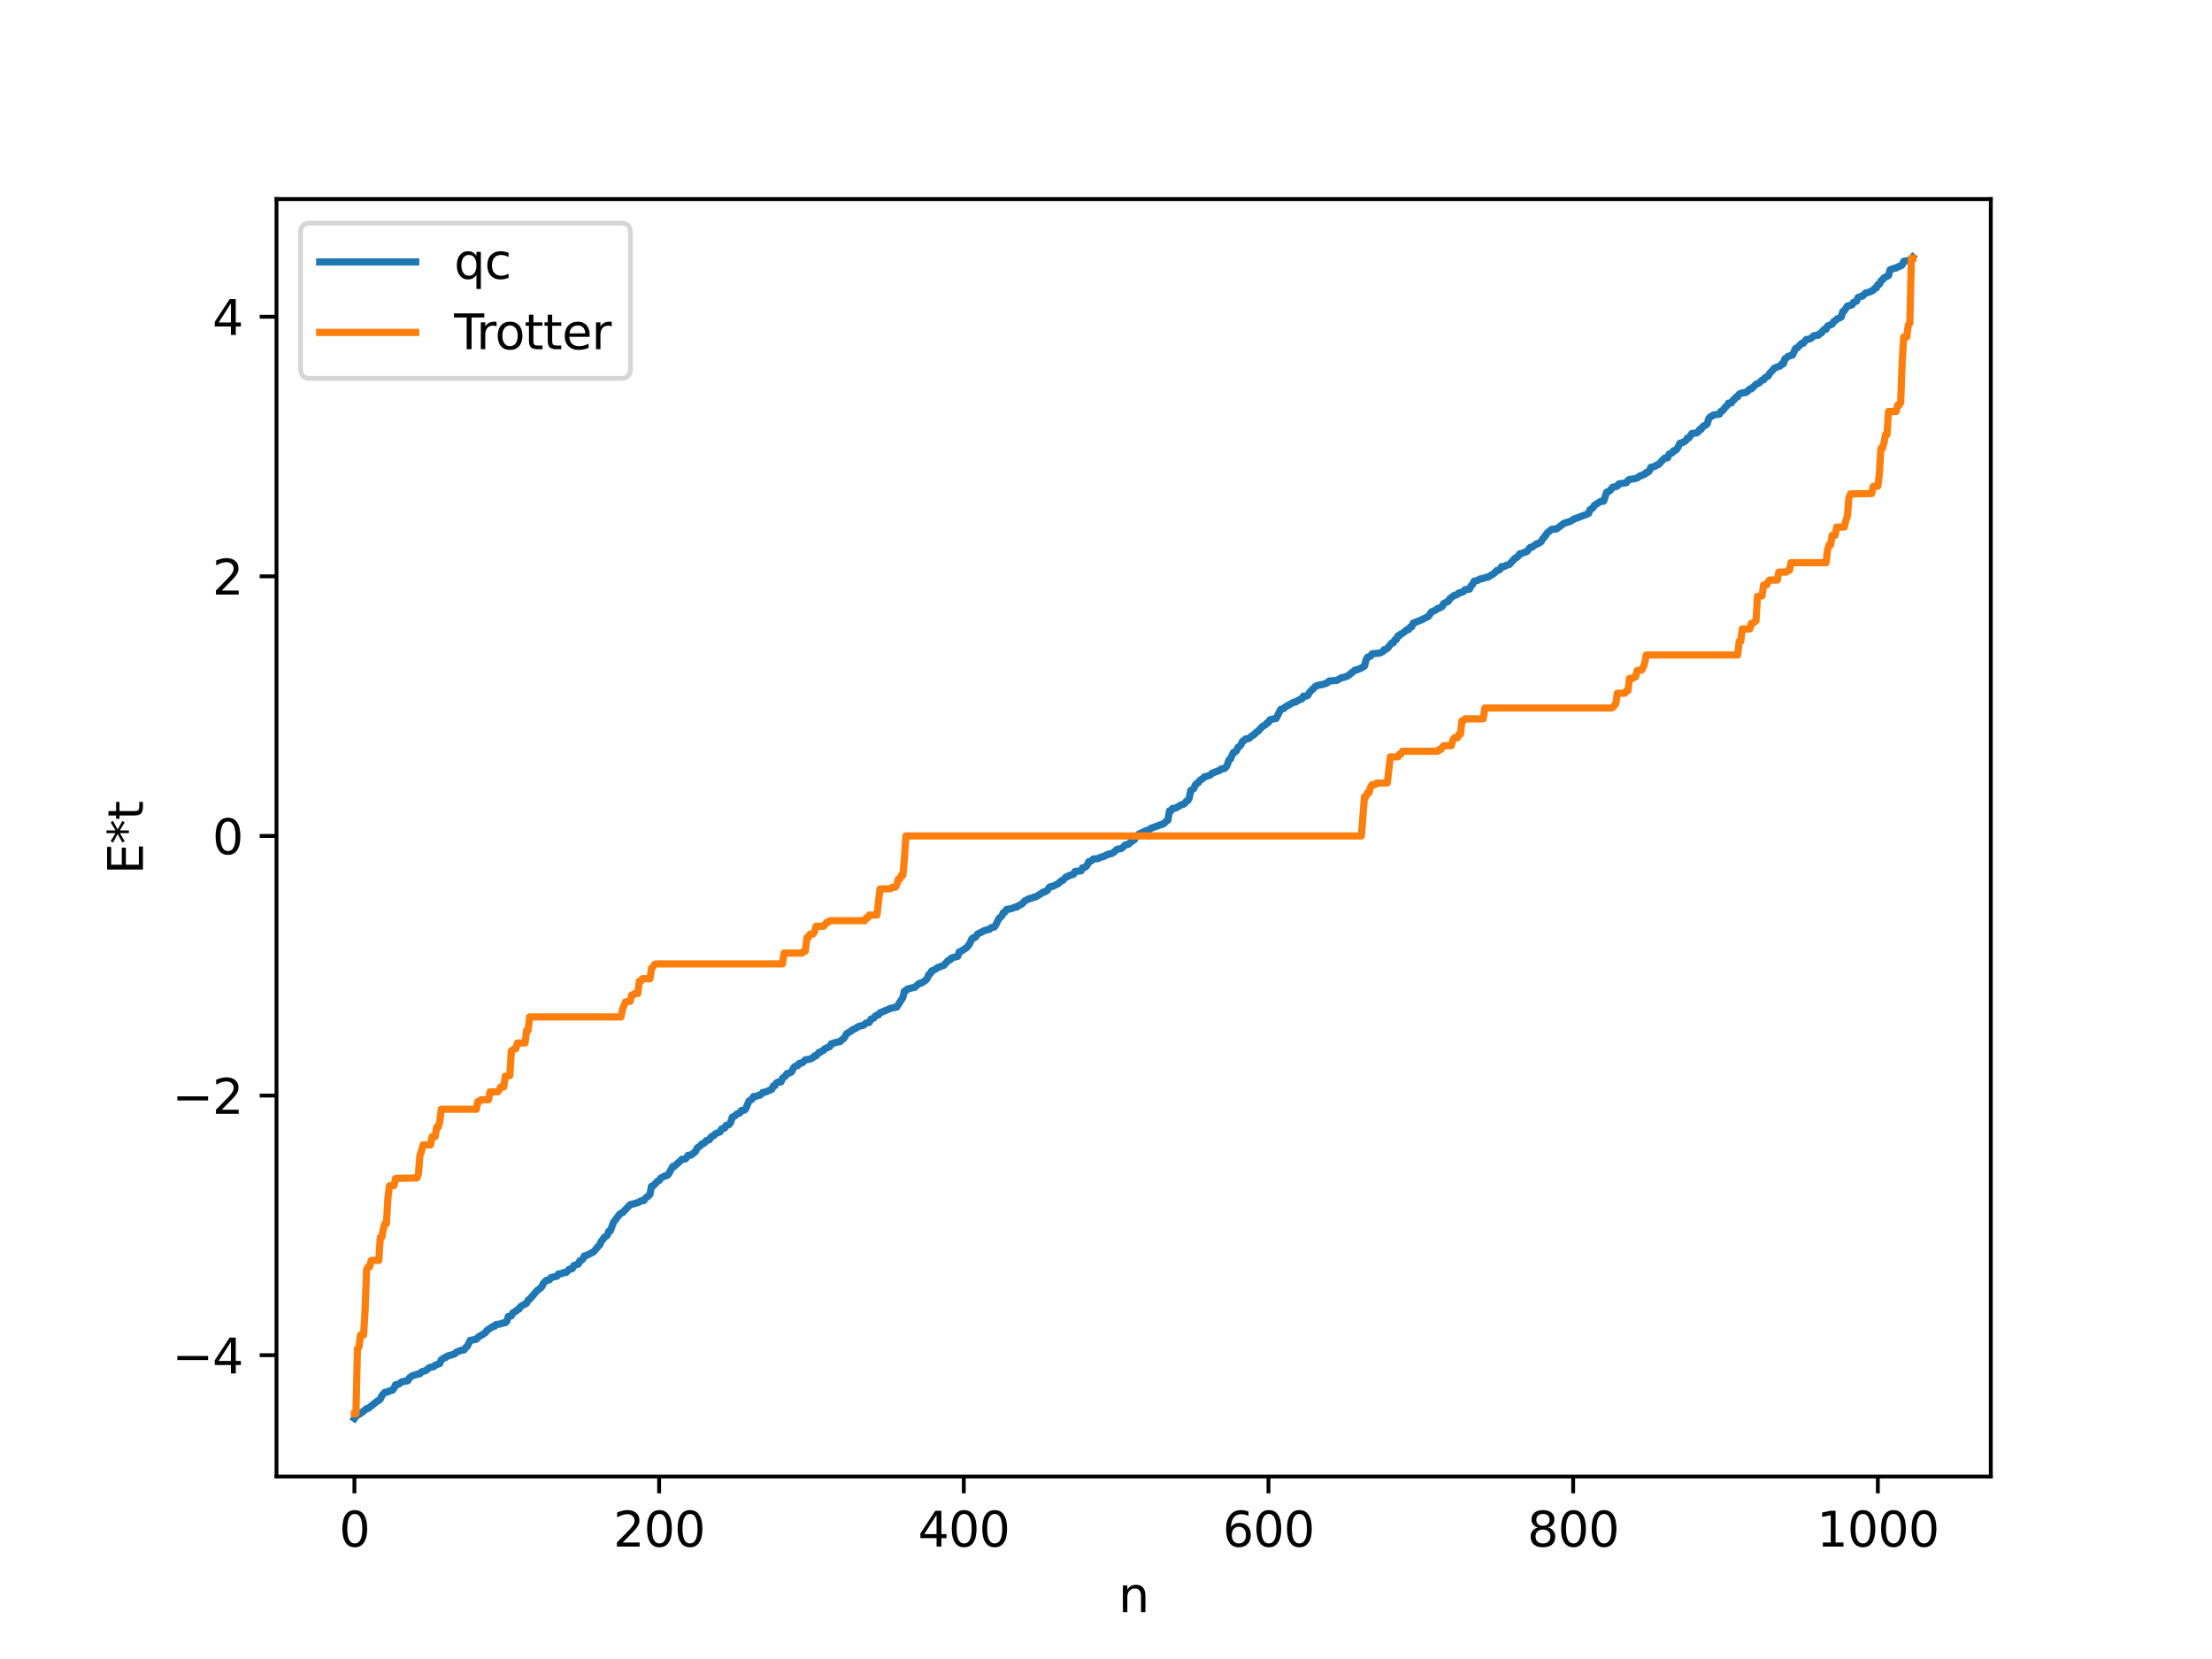 <?xml version="1.0" encoding="utf-8" standalone="no"?>
<!DOCTYPE svg PUBLIC "-//W3C//DTD SVG 1.1//EN"
  "http://www.w3.org/Graphics/SVG/1.1/DTD/svg11.dtd">
<svg xmlns:xlink="http://www.w3.org/1999/xlink" width="460.8pt" height="345.6pt" viewBox="0 0 460.8 345.6" xmlns="http://www.w3.org/2000/svg" version="1.1">
 <defs>
  <style type="text/css">*{stroke-linejoin: round; stroke-linecap: butt}</style>
 </defs>
 <g id="figure_1">
  <g id="patch_1">
   <path d="M 0 345.6 
L 460.8 345.6 
L 460.8 0 
L 0 0 
z
" style="fill: #ffffff"/>
  </g>
  <g id="axes_1">
   <g id="patch_2">
    <path d="M 57.6 307.584 
L 414.72 307.584 
L 414.72 41.472 
L 57.6 41.472 
z
" style="fill: #ffffff"/>
   </g>
   <g id="matplotlib.axis_1">
    <g id="xtick_1">
     <g id="line2d_1">
      <defs>
       <path id="m9e9c174999" d="M 0 0 
L 0 3.5 
" style="stroke: #000000; stroke-width: 0.8"/>
      </defs>
      <g>
       <use xlink:href="#m9e9c174999" x="73.833" y="307.584" style="stroke: #000000; stroke-width: 0.8"/>
      </g>
     </g>
     <g id="text_1">
      <!-- 0 -->
      <g transform="translate(70.651 322.182) scale(0.1 -0.1)">
       <defs>
        <path id="DejaVuSans-30" d="M 2034 4250 
Q 1547 4250 1301 3770 
Q 1056 3291 1056 2328 
Q 1056 1369 1301 889 
Q 1547 409 2034 409 
Q 2525 409 2770 889 
Q 3016 1369 3016 2328 
Q 3016 3291 2770 3770 
Q 2525 4250 2034 4250 
z
M 2034 4750 
Q 2819 4750 3233 4129 
Q 3647 3509 3647 2328 
Q 3647 1150 3233 529 
Q 2819 -91 2034 -91 
Q 1250 -91 836 529 
Q 422 1150 422 2328 
Q 422 3509 836 4129 
Q 1250 4750 2034 4750 
z
" transform="scale(0.016)"/>
       </defs>
       <use xlink:href="#DejaVuSans-30"/>
      </g>
     </g>
    </g>
    <g id="xtick_2">
     <g id="line2d_2">
      <g>
       <use xlink:href="#m9e9c174999" x="137.304" y="307.584" style="stroke: #000000; stroke-width: 0.8"/>
      </g>
     </g>
     <g id="text_2">
      <!-- 200 -->
      <g transform="translate(127.76 322.182) scale(0.1 -0.1)">
       <defs>
        <path id="DejaVuSans-32" d="M 1228 531 
L 3431 531 
L 3431 0 
L 469 0 
L 469 531 
Q 828 903 1448 1529 
Q 2069 2156 2228 2338 
Q 2531 2678 2651 2914 
Q 2772 3150 2772 3378 
Q 2772 3750 2511 3984 
Q 2250 4219 1831 4219 
Q 1534 4219 1204 4116 
Q 875 4013 500 3803 
L 500 4441 
Q 881 4594 1212 4672 
Q 1544 4750 1819 4750 
Q 2544 4750 2975 4387 
Q 3406 4025 3406 3419 
Q 3406 3131 3298 2873 
Q 3191 2616 2906 2266 
Q 2828 2175 2409 1742 
Q 1991 1309 1228 531 
z
" transform="scale(0.016)"/>
       </defs>
       <use xlink:href="#DejaVuSans-32"/>
       <use xlink:href="#DejaVuSans-30" x="63.623"/>
       <use xlink:href="#DejaVuSans-30" x="127.246"/>
      </g>
     </g>
    </g>
    <g id="xtick_3">
     <g id="line2d_3">
      <g>
       <use xlink:href="#m9e9c174999" x="200.775" y="307.584" style="stroke: #000000; stroke-width: 0.8"/>
      </g>
     </g>
     <g id="text_3">
      <!-- 400 -->
      <g transform="translate(191.231 322.182) scale(0.1 -0.1)">
       <defs>
        <path id="DejaVuSans-34" d="M 2419 4116 
L 825 1625 
L 2419 1625 
L 2419 4116 
z
M 2253 4666 
L 3047 4666 
L 3047 1625 
L 3713 1625 
L 3713 1100 
L 3047 1100 
L 3047 0 
L 2419 0 
L 2419 1100 
L 313 1100 
L 313 1709 
L 2253 4666 
z
" transform="scale(0.016)"/>
       </defs>
       <use xlink:href="#DejaVuSans-34"/>
       <use xlink:href="#DejaVuSans-30" x="63.623"/>
       <use xlink:href="#DejaVuSans-30" x="127.246"/>
      </g>
     </g>
    </g>
    <g id="xtick_4">
     <g id="line2d_4">
      <g>
       <use xlink:href="#m9e9c174999" x="264.246" y="307.584" style="stroke: #000000; stroke-width: 0.8"/>
      </g>
     </g>
     <g id="text_4">
      <!-- 600 -->
      <g transform="translate(254.702 322.182) scale(0.1 -0.1)">
       <defs>
        <path id="DejaVuSans-36" d="M 2113 2584 
Q 1688 2584 1439 2293 
Q 1191 2003 1191 1497 
Q 1191 994 1439 701 
Q 1688 409 2113 409 
Q 2538 409 2786 701 
Q 3034 994 3034 1497 
Q 3034 2003 2786 2293 
Q 2538 2584 2113 2584 
z
M 3366 4563 
L 3366 3988 
Q 3128 4100 2886 4159 
Q 2644 4219 2406 4219 
Q 1781 4219 1451 3797 
Q 1122 3375 1075 2522 
Q 1259 2794 1537 2939 
Q 1816 3084 2150 3084 
Q 2853 3084 3261 2657 
Q 3669 2231 3669 1497 
Q 3669 778 3244 343 
Q 2819 -91 2113 -91 
Q 1303 -91 875 529 
Q 447 1150 447 2328 
Q 447 3434 972 4092 
Q 1497 4750 2381 4750 
Q 2619 4750 2861 4703 
Q 3103 4656 3366 4563 
z
" transform="scale(0.016)"/>
       </defs>
       <use xlink:href="#DejaVuSans-36"/>
       <use xlink:href="#DejaVuSans-30" x="63.623"/>
       <use xlink:href="#DejaVuSans-30" x="127.246"/>
      </g>
     </g>
    </g>
    <g id="xtick_5">
     <g id="line2d_5">
      <g>
       <use xlink:href="#m9e9c174999" x="327.717" y="307.584" style="stroke: #000000; stroke-width: 0.8"/>
      </g>
     </g>
     <g id="text_5">
      <!-- 800 -->
      <g transform="translate(318.173 322.182) scale(0.1 -0.1)">
       <defs>
        <path id="DejaVuSans-38" d="M 2034 2216 
Q 1584 2216 1326 1975 
Q 1069 1734 1069 1313 
Q 1069 891 1326 650 
Q 1584 409 2034 409 
Q 2484 409 2743 651 
Q 3003 894 3003 1313 
Q 3003 1734 2745 1975 
Q 2488 2216 2034 2216 
z
M 1403 2484 
Q 997 2584 770 2862 
Q 544 3141 544 3541 
Q 544 4100 942 4425 
Q 1341 4750 2034 4750 
Q 2731 4750 3128 4425 
Q 3525 4100 3525 3541 
Q 3525 3141 3298 2862 
Q 3072 2584 2669 2484 
Q 3125 2378 3379 2068 
Q 3634 1759 3634 1313 
Q 3634 634 3220 271 
Q 2806 -91 2034 -91 
Q 1263 -91 848 271 
Q 434 634 434 1313 
Q 434 1759 690 2068 
Q 947 2378 1403 2484 
z
M 1172 3481 
Q 1172 3119 1398 2916 
Q 1625 2713 2034 2713 
Q 2441 2713 2670 2916 
Q 2900 3119 2900 3481 
Q 2900 3844 2670 4047 
Q 2441 4250 2034 4250 
Q 1625 4250 1398 4047 
Q 1172 3844 1172 3481 
z
" transform="scale(0.016)"/>
       </defs>
       <use xlink:href="#DejaVuSans-38"/>
       <use xlink:href="#DejaVuSans-30" x="63.623"/>
       <use xlink:href="#DejaVuSans-30" x="127.246"/>
      </g>
     </g>
    </g>
    <g id="xtick_6">
     <g id="line2d_6">
      <g>
       <use xlink:href="#m9e9c174999" x="391.188" y="307.584" style="stroke: #000000; stroke-width: 0.8"/>
      </g>
     </g>
     <g id="text_6">
      <!-- 1000 -->
      <g transform="translate(378.463 322.182) scale(0.1 -0.1)">
       <defs>
        <path id="DejaVuSans-31" d="M 794 531 
L 1825 531 
L 1825 4091 
L 703 3866 
L 703 4441 
L 1819 4666 
L 2450 4666 
L 2450 531 
L 3481 531 
L 3481 0 
L 794 0 
L 794 531 
z
" transform="scale(0.016)"/>
       </defs>
       <use xlink:href="#DejaVuSans-31"/>
       <use xlink:href="#DejaVuSans-30" x="63.623"/>
       <use xlink:href="#DejaVuSans-30" x="127.246"/>
       <use xlink:href="#DejaVuSans-30" x="190.869"/>
      </g>
     </g>
    </g>
    <g id="text_7">
     <!-- n -->
     <g transform="translate(232.991 335.861) scale(0.1 -0.1)">
      <defs>
       <path id="DejaVuSans-6e" d="M 3513 2113 
L 3513 0 
L 2938 0 
L 2938 2094 
Q 2938 2591 2744 2837 
Q 2550 3084 2163 3084 
Q 1697 3084 1428 2787 
Q 1159 2491 1159 1978 
L 1159 0 
L 581 0 
L 581 3500 
L 1159 3500 
L 1159 2956 
Q 1366 3272 1645 3428 
Q 1925 3584 2291 3584 
Q 2894 3584 3203 3211 
Q 3513 2838 3513 2113 
z
" transform="scale(0.016)"/>
      </defs>
      <use xlink:href="#DejaVuSans-6e"/>
     </g>
    </g>
   </g>
   <g id="matplotlib.axis_2">
    <g id="ytick_1">
     <g id="line2d_7">
      <defs>
       <path id="mc085c661d7" d="M 0 0 
L -3.5 0 
" style="stroke: #000000; stroke-width: 0.8"/>
      </defs>
      <g>
       <use xlink:href="#mc085c661d7" x="57.6" y="282.312" style="stroke: #000000; stroke-width: 0.8"/>
      </g>
     </g>
     <g id="text_8">
      <!-- −4 -->
      <g transform="translate(35.858 286.111) scale(0.1 -0.1)">
       <defs>
        <path id="DejaVuSans-2212" d="M 678 2272 
L 4684 2272 
L 4684 1741 
L 678 1741 
L 678 2272 
z
" transform="scale(0.016)"/>
       </defs>
       <use xlink:href="#DejaVuSans-2212"/>
       <use xlink:href="#DejaVuSans-34" x="83.789"/>
      </g>
     </g>
    </g>
    <g id="ytick_2">
     <g id="line2d_8">
      <g>
       <use xlink:href="#mc085c661d7" x="57.6" y="228.229" style="stroke: #000000; stroke-width: 0.8"/>
      </g>
     </g>
     <g id="text_9">
      <!-- −2 -->
      <g transform="translate(35.858 232.028) scale(0.1 -0.1)">
       <use xlink:href="#DejaVuSans-2212"/>
       <use xlink:href="#DejaVuSans-32" x="83.789"/>
      </g>
     </g>
    </g>
    <g id="ytick_3">
     <g id="line2d_9">
      <g>
       <use xlink:href="#mc085c661d7" x="57.6" y="174.145" style="stroke: #000000; stroke-width: 0.8"/>
      </g>
     </g>
     <g id="text_10">
      <!-- 0 -->
      <g transform="translate(44.237 177.944) scale(0.1 -0.1)">
       <use xlink:href="#DejaVuSans-30"/>
      </g>
     </g>
    </g>
    <g id="ytick_4">
     <g id="line2d_10">
      <g>
       <use xlink:href="#mc085c661d7" x="57.6" y="120.062" style="stroke: #000000; stroke-width: 0.8"/>
      </g>
     </g>
     <g id="text_11">
      <!-- 2 -->
      <g transform="translate(44.237 123.861) scale(0.1 -0.1)">
       <use xlink:href="#DejaVuSans-32"/>
      </g>
     </g>
    </g>
    <g id="ytick_5">
     <g id="line2d_11">
      <g>
       <use xlink:href="#mc085c661d7" x="57.6" y="65.978" style="stroke: #000000; stroke-width: 0.8"/>
      </g>
     </g>
     <g id="text_12">
      <!-- 4 -->
      <g transform="translate(44.237 69.777) scale(0.1 -0.1)">
       <use xlink:href="#DejaVuSans-34"/>
      </g>
     </g>
    </g>
    <g id="text_13">
     <!-- E*t -->
     <g transform="translate(29.778 182.148) rotate(-90) scale(0.1 -0.1)">
      <defs>
       <path id="DejaVuSans-45" d="M 628 4666 
L 3578 4666 
L 3578 4134 
L 1259 4134 
L 1259 2753 
L 3481 2753 
L 3481 2222 
L 1259 2222 
L 1259 531 
L 3634 531 
L 3634 0 
L 628 0 
L 628 4666 
z
" transform="scale(0.016)"/>
       <path id="DejaVuSans-2a" d="M 3009 3897 
L 1888 3291 
L 3009 2681 
L 2828 2375 
L 1778 3009 
L 1778 1831 
L 1422 1831 
L 1422 3009 
L 372 2375 
L 191 2681 
L 1313 3291 
L 191 3897 
L 372 4206 
L 1422 3572 
L 1422 4750 
L 1778 4750 
L 1778 3572 
L 2828 4206 
L 3009 3897 
z
" transform="scale(0.016)"/>
       <path id="DejaVuSans-74" d="M 1172 4494 
L 1172 3500 
L 2356 3500 
L 2356 3053 
L 1172 3053 
L 1172 1153 
Q 1172 725 1289 603 
Q 1406 481 1766 481 
L 2356 481 
L 2356 0 
L 1766 0 
Q 1100 0 847 248 
Q 594 497 594 1153 
L 594 3053 
L 172 3053 
L 172 3500 
L 594 3500 
L 594 4494 
L 1172 4494 
z
" transform="scale(0.016)"/>
      </defs>
      <use xlink:href="#DejaVuSans-45"/>
      <use xlink:href="#DejaVuSans-2a" x="63.184"/>
      <use xlink:href="#DejaVuSans-74" x="113.184"/>
     </g>
    </g>
   </g>
   <g id="line2d_12">
    <path d="M 73.833 295.488 
L 74.15 295.012 
L 75.42 294.217 
L 76.372 293.437 
L 76.689 293.407 
L 78.593 291.885 
L 78.91 291.741 
L 79.228 291.435 
L 79.545 290.746 
L 80.18 290.031 
L 80.815 289.952 
L 81.132 289.72 
L 81.767 289.6 
L 82.084 289.161 
L 82.401 288.479 
L 83.036 288.36 
L 83.671 287.87 
L 84.94 287.633 
L 85.258 287.07 
L 85.892 286.588 
L 87.162 286.223 
L 87.479 286.165 
L 87.796 285.796 
L 88.748 285.496 
L 89.383 284.95 
L 89.7 284.822 
L 90.335 284.716 
L 90.653 284.389 
L 91.605 284.048 
L 91.922 283.281 
L 92.557 282.846 
L 92.874 282.77 
L 93.191 282.499 
L 94.461 282.145 
L 94.778 281.98 
L 95.096 281.672 
L 96.048 281.302 
L 96.682 281.207 
L 97 280.739 
L 97.317 280.5 
L 97.952 279.233 
L 98.904 279.055 
L 99.221 278.995 
L 99.539 278.592 
L 101.125 277.619 
L 101.443 277.155 
L 102.712 276.306 
L 103.029 276.285 
L 103.347 275.933 
L 104.299 275.794 
L 104.616 275.635 
L 105.251 275.537 
L 105.568 275.253 
L 105.886 274.256 
L 106.52 274.12 
L 106.838 273.486 
L 107.472 273.143 
L 107.79 272.825 
L 108.107 272.723 
L 108.424 272.207 
L 109.059 271.809 
L 109.694 271.478 
L 110.011 270.86 
L 110.329 270.661 
L 111.915 268.812 
L 112.233 268.621 
L 112.867 268.064 
L 113.185 267.361 
L 113.82 266.72 
L 114.454 266.617 
L 114.772 266.153 
L 116.041 265.853 
L 116.358 265.366 
L 116.993 265.341 
L 117.31 265.123 
L 117.945 265.072 
L 118.58 264.412 
L 119.215 264.286 
L 119.532 263.647 
L 120.484 263.313 
L 120.801 262.625 
L 121.119 262.548 
L 121.436 262.253 
L 121.753 261.625 
L 122.071 261.582 
L 123.658 260.784 
L 124.61 259.636 
L 124.927 259.358 
L 125.244 258.604 
L 125.562 258.256 
L 125.879 257.74 
L 126.196 257.605 
L 126.514 257.29 
L 126.831 256.483 
L 127.148 256.416 
L 127.783 254.666 
L 129.053 252.971 
L 129.37 252.723 
L 129.687 252.633 
L 131.274 250.949 
L 132.226 250.726 
L 133.178 250.396 
L 133.496 250.17 
L 134.13 250.095 
L 134.448 249.614 
L 135.082 249.128 
L 135.4 248.774 
L 135.717 247.117 
L 136.034 247.085 
L 136.986 246.059 
L 137.304 245.929 
L 137.621 245.453 
L 138.573 244.928 
L 138.891 244.912 
L 139.208 244.677 
L 140.16 242.991 
L 140.477 242.968 
L 141.112 242.386 
L 141.747 241.817 
L 142.064 241.489 
L 142.699 241.461 
L 143.016 241.167 
L 143.334 240.681 
L 143.968 240.627 
L 144.92 239.834 
L 145.238 239.143 
L 145.872 238.722 
L 146.19 238.314 
L 146.507 238.256 
L 146.824 238.005 
L 147.142 237.59 
L 147.777 237.441 
L 148.094 236.894 
L 148.411 236.649 
L 148.729 236.553 
L 149.046 236.169 
L 149.998 235.794 
L 150.315 235.206 
L 150.633 235.038 
L 150.95 235.016 
L 151.267 234.427 
L 151.585 234.396 
L 151.902 234.237 
L 152.22 233.804 
L 152.537 232.73 
L 153.172 232.434 
L 153.489 232.065 
L 154.124 231.86 
L 154.441 231.334 
L 155.076 231.263 
L 155.393 230.904 
L 156.028 229.356 
L 156.662 228.972 
L 156.98 228.433 
L 157.615 228.348 
L 157.932 228.182 
L 158.249 228.165 
L 158.567 227.957 
L 158.884 227.591 
L 159.519 227.464 
L 160.471 227.06 
L 160.788 226.916 
L 161.105 226.215 
L 161.423 226.178 
L 161.74 225.613 
L 162.058 225.435 
L 162.692 225.384 
L 163.01 224.619 
L 163.644 224.133 
L 163.962 223.628 
L 164.279 223.595 
L 164.914 223.278 
L 165.231 222.594 
L 165.548 222.198 
L 165.866 222.015 
L 166.183 221.994 
L 166.5 221.534 
L 167.135 221.403 
L 167.77 220.777 
L 168.722 220.651 
L 169.357 220.324 
L 169.674 219.976 
L 169.991 219.966 
L 170.626 219.212 
L 170.943 219.176 
L 171.261 218.9 
L 171.578 218.798 
L 171.896 218.412 
L 172.53 218.191 
L 172.848 218.023 
L 173.165 217.441 
L 173.482 217.427 
L 173.8 217.236 
L 175.069 216.956 
L 175.386 216.56 
L 175.704 216.405 
L 176.021 215.979 
L 176.339 215.359 
L 177.291 214.793 
L 177.608 214.492 
L 177.925 214.416 
L 178.877 213.825 
L 179.512 213.653 
L 179.829 213.606 
L 180.464 213.1 
L 181.099 212.988 
L 181.416 212.334 
L 182.051 212.068 
L 182.368 211.629 
L 182.686 211.47 
L 183.003 211.441 
L 183.32 210.991 
L 185.542 210.05 
L 186.811 209.785 
L 188.081 207.803 
L 188.398 206.488 
L 188.715 206.399 
L 189.033 206.04 
L 190.62 205.636 
L 191.254 205.046 
L 191.572 204.83 
L 191.889 204.825 
L 192.841 204.193 
L 193.158 203.823 
L 193.476 203.009 
L 193.793 202.861 
L 194.11 202.245 
L 194.428 202.168 
L 195.38 201.555 
L 196.649 201.068 
L 197.284 200.346 
L 197.601 200.029 
L 197.919 199.968 
L 198.236 199.552 
L 199.505 199.234 
L 199.823 198.278 
L 200.14 198.216 
L 201.41 197.379 
L 202.044 196.531 
L 202.362 195.749 
L 202.679 195.376 
L 202.996 195.351 
L 203.314 195.097 
L 203.631 194.585 
L 205.218 193.801 
L 205.853 193.649 
L 206.17 193.562 
L 206.487 193.246 
L 207.122 193.125 
L 207.439 192.674 
L 208.074 191.393 
L 208.709 190.777 
L 209.026 190.108 
L 209.343 189.999 
L 209.661 189.464 
L 210.613 189.31 
L 211.565 188.941 
L 211.882 188.934 
L 212.2 188.639 
L 212.834 188.372 
L 213.469 187.689 
L 214.421 187.2 
L 214.739 187.169 
L 215.373 186.888 
L 215.691 186.872 
L 216.96 186.109 
L 217.277 185.838 
L 217.595 185.825 
L 218.229 185.446 
L 218.547 184.871 
L 218.864 184.694 
L 219.181 184.69 
L 220.451 184.079 
L 221.086 183.495 
L 221.403 183.401 
L 222.038 182.71 
L 222.355 182.654 
L 222.672 182.407 
L 223.624 182.122 
L 223.942 181.546 
L 225.211 181.409 
L 225.529 180.754 
L 225.846 180.741 
L 226.163 180.587 
L 226.481 180.217 
L 226.798 179.493 
L 227.115 179.47 
L 227.433 179.275 
L 227.75 178.942 
L 228.702 178.876 
L 229.337 178.556 
L 229.972 178.424 
L 230.289 178.186 
L 230.606 178.114 
L 230.924 177.916 
L 231.558 177.828 
L 232.193 177.423 
L 232.51 177.064 
L 232.828 176.875 
L 233.462 176.808 
L 233.78 176.639 
L 234.415 176.017 
L 235.049 175.894 
L 235.684 175.31 
L 236.319 174.918 
L 236.636 174.156 
L 236.953 174.088 
L 237.271 173.735 
L 238.858 173.007 
L 239.175 172.971 
L 239.81 172.539 
L 241.714 171.837 
L 242.348 171.637 
L 242.983 171.042 
L 243.3 170.842 
L 243.618 168.922 
L 243.935 168.913 
L 244.253 168.407 
L 244.887 168.35 
L 246.157 167.614 
L 246.474 167.575 
L 246.791 167.371 
L 247.109 166.937 
L 247.426 166.81 
L 247.743 166.231 
L 248.061 164.643 
L 248.696 164.279 
L 249.013 163.5 
L 249.33 163.168 
L 249.648 163.038 
L 249.965 162.562 
L 250.6 162.173 
L 250.917 161.794 
L 251.234 161.772 
L 251.869 161.551 
L 252.186 161.409 
L 252.504 161.067 
L 254.091 160.468 
L 254.408 160.186 
L 255.043 160.117 
L 255.36 159.835 
L 255.677 159.326 
L 255.995 158.344 
L 256.312 158.136 
L 256.947 156.74 
L 257.264 156.66 
L 257.581 156.396 
L 257.899 155.685 
L 258.216 155.51 
L 258.534 155.08 
L 258.851 154.418 
L 259.168 154.285 
L 259.486 153.931 
L 260.12 153.861 
L 260.755 153.34 
L 261.39 152.901 
L 261.707 152.545 
L 262.024 152.362 
L 262.977 151.355 
L 263.611 150.99 
L 263.929 150.601 
L 264.246 150.511 
L 264.563 149.943 
L 265.198 149.774 
L 265.833 149.679 
L 266.785 147.784 
L 267.42 147.608 
L 267.737 147.276 
L 269.006 146.573 
L 269.324 146.345 
L 269.958 146.23 
L 270.276 145.958 
L 270.593 145.87 
L 270.91 145.628 
L 271.228 145.587 
L 271.545 145.014 
L 272.18 144.994 
L 272.497 144.794 
L 272.815 144.201 
L 274.084 142.946 
L 274.719 142.724 
L 275.353 142.624 
L 276.305 142.343 
L 276.94 141.856 
L 278.527 141.721 
L 279.162 141.353 
L 279.479 141.166 
L 279.796 141.154 
L 280.431 140.941 
L 280.748 140.829 
L 282.335 139.564 
L 282.653 139.556 
L 283.605 139.153 
L 284.239 138.758 
L 284.557 137.516 
L 284.874 136.909 
L 285.509 136.683 
L 285.826 136.212 
L 287.096 136.071 
L 287.413 136.045 
L 288.048 135.75 
L 288.365 135.315 
L 288.682 135.283 
L 289 135.09 
L 289.952 133.923 
L 290.269 133.891 
L 290.586 133.286 
L 290.904 133.186 
L 291.221 132.467 
L 291.539 132.406 
L 291.856 132.029 
L 292.173 131.931 
L 293.125 131.172 
L 293.443 131.155 
L 293.76 130.632 
L 294.077 130.574 
L 294.395 129.81 
L 295.981 129.195 
L 297.568 128.399 
L 298.203 127.474 
L 298.838 127.197 
L 299.155 127.058 
L 299.472 126.742 
L 299.79 126.694 
L 300.424 126.359 
L 300.742 125.725 
L 301.694 125.28 
L 302.011 124.735 
L 302.963 124.008 
L 303.281 123.972 
L 303.598 123.823 
L 303.915 123.507 
L 304.233 123.474 
L 304.867 123.244 
L 305.185 122.838 
L 306.137 122.715 
L 306.454 122.024 
L 306.772 121.746 
L 307.089 121.068 
L 307.724 120.957 
L 308.358 120.594 
L 308.676 120.583 
L 309.628 120.256 
L 309.945 120.244 
L 311.215 119.461 
L 311.849 118.813 
L 312.167 118.801 
L 312.484 118.611 
L 312.801 118.037 
L 313.436 117.999 
L 313.753 117.767 
L 314.388 117.613 
L 315.658 116.239 
L 315.975 116.122 
L 316.292 115.832 
L 316.61 115.358 
L 316.927 115.348 
L 317.562 115.057 
L 317.879 114.984 
L 318.196 114.788 
L 318.514 114.294 
L 318.831 114.019 
L 319.148 114.012 
L 320.1 113.283 
L 320.418 113.255 
L 321.053 112.832 
L 321.37 112.275 
L 322.005 111.506 
L 322.322 110.996 
L 323.274 110.268 
L 324.226 110.196 
L 325.178 109.489 
L 325.813 109.019 
L 327.082 108.628 
L 327.717 108.255 
L 328.034 108.049 
L 328.669 107.848 
L 330.891 107.003 
L 331.208 106.206 
L 331.843 105.788 
L 332.16 105.252 
L 333.429 104.465 
L 334.064 104.401 
L 334.699 102.538 
L 335.334 102.26 
L 335.968 101.496 
L 336.603 101.374 
L 336.92 101.248 
L 337.238 100.81 
L 338.824 100.56 
L 339.142 100.079 
L 339.459 99.878 
L 340.411 99.74 
L 341.046 99.579 
L 341.681 99.112 
L 341.998 99.077 
L 342.315 98.841 
L 342.633 98.8 
L 342.95 98.415 
L 343.267 98.397 
L 343.585 98.078 
L 343.902 97.371 
L 344.854 97.096 
L 345.172 96.851 
L 345.489 96.783 
L 346.758 95.432 
L 347.393 95.363 
L 347.71 94.607 
L 348.345 94.342 
L 348.662 93.882 
L 348.98 93.861 
L 349.297 93.562 
L 349.615 93.067 
L 349.932 92.359 
L 350.567 92.16 
L 351.201 91.783 
L 351.519 91.236 
L 351.836 91.227 
L 352.471 90.294 
L 353.423 90.189 
L 353.74 90.001 
L 354.058 89.473 
L 354.375 89.443 
L 354.692 88.898 
L 355.01 88.666 
L 355.327 88.585 
L 355.644 88.28 
L 355.962 87.211 
L 356.279 86.844 
L 356.596 86.724 
L 356.914 86.453 
L 358.183 86.274 
L 358.5 85.689 
L 358.818 85.586 
L 359.453 84.77 
L 359.77 84.519 
L 360.087 83.972 
L 360.722 83.919 
L 361.039 83.333 
L 361.357 83.156 
L 361.674 82.685 
L 361.991 82.655 
L 362.309 82.105 
L 362.943 81.823 
L 363.578 81.794 
L 363.896 81.63 
L 364.53 81.035 
L 364.848 81.009 
L 365.8 80.064 
L 366.434 79.79 
L 367.069 79.185 
L 367.386 79.127 
L 367.704 78.668 
L 368.339 78.339 
L 368.656 77.757 
L 369.291 77.118 
L 369.608 76.703 
L 370.56 76.327 
L 370.877 76.196 
L 371.195 75.792 
L 371.512 75.789 
L 371.829 74.74 
L 372.147 74.577 
L 372.464 74.243 
L 373.416 73.959 
L 374.051 72.577 
L 374.368 72.502 
L 375.32 71.544 
L 375.638 71.523 
L 376.272 70.73 
L 376.907 70.639 
L 377.224 70.509 
L 377.859 69.932 
L 378.811 69.82 
L 379.129 69.452 
L 379.446 69.353 
L 379.763 68.867 
L 380.081 68.601 
L 380.398 68.597 
L 380.715 67.911 
L 381.667 67.53 
L 381.985 67.01 
L 382.302 66.826 
L 382.62 66.483 
L 383.572 66.048 
L 383.889 64.9 
L 384.206 64.74 
L 384.841 63.764 
L 385.476 63.617 
L 385.793 63.512 
L 386.11 63.001 
L 386.745 62.732 
L 387.062 61.976 
L 387.697 61.748 
L 388.015 61.669 
L 388.649 61.025 
L 389.284 60.905 
L 390.236 60.457 
L 390.553 60.048 
L 390.871 59.984 
L 391.188 59.296 
L 391.505 59.22 
L 391.823 58.53 
L 392.14 58.306 
L 392.458 57.888 
L 393.41 57.399 
L 393.727 56.214 
L 394.679 55.851 
L 394.996 55.829 
L 395.631 55.468 
L 395.948 55.392 
L 396.266 55.17 
L 396.583 54.445 
L 397.853 54.207 
L 398.17 53.984 
L 398.487 53.568 
L 398.487 53.568 
" clip-path="url(#pc46fc128db)" style="fill: none; stroke: #1f77b4; stroke-width: 1.5; stroke-linecap: square"/>
   </g>
   <g id="line2d_13">
    <path d="M 73.833 294.517 
L 74.15 294.517 
L 74.467 280.924 
L 74.785 280.598 
L 75.102 278.101 
L 75.737 278.101 
L 76.054 273.015 
L 76.372 264.429 
L 76.689 263.903 
L 77.006 263.903 
L 77.324 262.574 
L 78.91 262.574 
L 79.228 257.73 
L 79.545 257.73 
L 79.862 255.977 
L 80.18 254.894 
L 80.497 254.894 
L 80.815 249.538 
L 81.132 247.017 
L 82.084 246.973 
L 82.401 245.481 
L 86.844 245.397 
L 87.162 244.58 
L 87.479 240.698 
L 87.796 239.84 
L 88.114 238.497 
L 89.7 238.497 
L 90.018 236.78 
L 90.653 236.78 
L 90.97 234.786 
L 91.287 234.786 
L 91.605 233.747 
L 91.922 231.075 
L 99.221 231.075 
L 99.539 229.483 
L 99.856 229.483 
L 100.173 229.106 
L 101.76 229.106 
L 102.077 227.456 
L 103.664 227.456 
L 103.981 227.084 
L 104.299 226.44 
L 104.934 226.44 
L 105.251 224.177 
L 105.568 224.177 
L 106.203 224.063 
L 106.52 218.955 
L 107.155 218.45 
L 107.472 218.45 
L 107.79 217.274 
L 109.377 217.274 
L 109.694 214.693 
L 110.011 214.693 
L 110.329 211.842 
L 129.37 211.841 
L 129.687 210.221 
L 130.322 208.697 
L 131.274 208.6 
L 131.591 207.274 
L 131.909 207.274 
L 132.226 206.971 
L 132.861 206.971 
L 133.178 204.42 
L 133.496 204.42 
L 133.813 203.885 
L 135.4 203.885 
L 135.717 201.709 
L 136.034 201.416 
L 136.352 200.924 
L 136.669 200.8 
L 163.01 200.8 
L 163.327 198.542 
L 167.135 198.542 
L 167.453 198.129 
L 167.77 198.129 
L 168.087 195.334 
L 168.405 195.334 
L 168.722 194.588 
L 169.357 194.588 
L 169.674 194.106 
L 169.991 192.953 
L 171.578 192.953 
L 172.213 192.14 
L 172.53 192.14 
L 172.848 191.795 
L 180.147 191.795 
L 180.464 191.201 
L 180.781 191.201 
L 181.099 190.619 
L 182.686 190.619 
L 183.32 185.186 
L 185.542 185.138 
L 185.859 184.822 
L 186.494 184.822 
L 186.811 184.345 
L 187.129 183.15 
L 187.446 183.15 
L 187.763 182.341 
L 188.081 182.341 
L 188.398 178.963 
L 188.715 174.145 
L 283.605 174.145 
L 284.239 165.949 
L 284.557 165.949 
L 284.874 165.14 
L 285.191 165.14 
L 285.509 163.945 
L 285.826 163.468 
L 286.461 163.468 
L 286.778 163.152 
L 289 163.104 
L 289.634 157.671 
L 291.221 157.671 
L 291.539 157.089 
L 291.856 157.089 
L 292.173 156.495 
L 299.472 156.495 
L 299.79 156.15 
L 300.107 156.15 
L 300.742 155.337 
L 302.329 155.337 
L 302.646 154.184 
L 302.963 153.702 
L 303.598 153.702 
L 303.915 152.956 
L 304.233 152.956 
L 304.55 150.161 
L 304.867 150.161 
L 305.185 149.748 
L 308.993 149.748 
L 309.31 147.49 
L 335.651 147.49 
L 335.968 147.366 
L 336.603 146.581 
L 336.92 144.405 
L 338.507 144.405 
L 338.824 143.87 
L 339.142 143.87 
L 339.459 141.319 
L 340.094 141.319 
L 340.411 141.016 
L 340.729 141.016 
L 341.046 139.69 
L 341.681 139.593 
L 341.998 139.593 
L 342.315 139.003 
L 342.633 138.069 
L 342.95 136.449 
L 361.991 136.449 
L 362.309 133.597 
L 362.626 133.597 
L 362.943 131.016 
L 364.53 131.016 
L 364.848 129.84 
L 365.165 129.84 
L 365.8 129.335 
L 366.117 124.227 
L 366.434 124.227 
L 367.069 124.113 
L 367.386 121.85 
L 368.021 121.85 
L 368.339 121.206 
L 368.656 120.834 
L 370.243 120.834 
L 370.56 119.184 
L 372.147 119.184 
L 372.464 118.807 
L 372.781 118.807 
L 373.099 117.215 
L 380.398 117.215 
L 380.715 114.543 
L 381.033 113.504 
L 381.35 113.504 
L 381.667 111.51 
L 382.302 111.51 
L 382.62 109.793 
L 384.206 109.793 
L 384.524 108.45 
L 384.841 107.592 
L 385.158 103.711 
L 385.476 102.894 
L 389.919 102.809 
L 390.236 101.317 
L 391.188 101.273 
L 391.505 98.752 
L 391.823 93.396 
L 392.14 93.396 
L 392.458 92.313 
L 392.775 90.56 
L 393.092 90.56 
L 393.41 85.716 
L 394.996 85.716 
L 395.314 84.387 
L 395.631 84.387 
L 395.948 83.861 
L 396.266 75.275 
L 396.583 70.189 
L 397.218 70.189 
L 397.535 67.692 
L 397.853 67.366 
L 398.17 53.773 
L 398.487 53.773 
L 398.487 53.773 
" clip-path="url(#pc46fc128db)" style="fill: none; stroke: #ff7f0e; stroke-width: 1.5; stroke-linecap: square"/>
   </g>
   <g id="patch_3">
    <path d="M 57.6 307.584 
L 57.6 41.472 
" style="fill: none; stroke: #000000; stroke-width: 0.8; stroke-linejoin: miter; stroke-linecap: square"/>
   </g>
   <g id="patch_4">
    <path d="M 414.72 307.584 
L 414.72 41.472 
" style="fill: none; stroke: #000000; stroke-width: 0.8; stroke-linejoin: miter; stroke-linecap: square"/>
   </g>
   <g id="patch_5">
    <path d="M 57.6 307.584 
L 414.72 307.584 
" style="fill: none; stroke: #000000; stroke-width: 0.8; stroke-linejoin: miter; stroke-linecap: square"/>
   </g>
   <g id="patch_6">
    <path d="M 57.6 41.472 
L 414.72 41.472 
" style="fill: none; stroke: #000000; stroke-width: 0.8; stroke-linejoin: miter; stroke-linecap: square"/>
   </g>
   <g id="legend_1">
    <g id="patch_7">
     <path d="M 64.6 78.828 
L 129.342 78.828 
Q 131.342 78.828 131.342 76.828 
L 131.342 48.472 
Q 131.342 46.472 129.342 46.472 
L 64.6 46.472 
Q 62.6 46.472 62.6 48.472 
L 62.6 76.828 
Q 62.6 78.828 64.6 78.828 
z
" style="fill: #ffffff; opacity: 0.8; stroke: #cccccc; stroke-linejoin: miter"/>
    </g>
    <g id="line2d_14">
     <path d="M 66.6 54.57 
L 76.6 54.57 
L 86.6 54.57 
" style="fill: none; stroke: #1f77b4; stroke-width: 1.5; stroke-linecap: square"/>
    </g>
    <g id="text_14">
     <!-- qc -->
     <g transform="translate(94.6 58.07) scale(0.1 -0.1)">
      <defs>
       <path id="DejaVuSans-71" d="M 947 1747 
Q 947 1113 1208 752 
Q 1469 391 1925 391 
Q 2381 391 2643 752 
Q 2906 1113 2906 1747 
Q 2906 2381 2643 2742 
Q 2381 3103 1925 3103 
Q 1469 3103 1208 2742 
Q 947 2381 947 1747 
z
M 2906 525 
Q 2725 213 2448 61 
Q 2172 -91 1784 -91 
Q 1150 -91 751 415 
Q 353 922 353 1747 
Q 353 2572 751 3078 
Q 1150 3584 1784 3584 
Q 2172 3584 2448 3432 
Q 2725 3281 2906 2969 
L 2906 3500 
L 3481 3500 
L 3481 -1331 
L 2906 -1331 
L 2906 525 
z
" transform="scale(0.016)"/>
       <path id="DejaVuSans-63" d="M 3122 3366 
L 3122 2828 
Q 2878 2963 2633 3030 
Q 2388 3097 2138 3097 
Q 1578 3097 1268 2742 
Q 959 2388 959 1747 
Q 959 1106 1268 751 
Q 1578 397 2138 397 
Q 2388 397 2633 464 
Q 2878 531 3122 666 
L 3122 134 
Q 2881 22 2623 -34 
Q 2366 -91 2075 -91 
Q 1284 -91 818 406 
Q 353 903 353 1747 
Q 353 2603 823 3093 
Q 1294 3584 2113 3584 
Q 2378 3584 2631 3529 
Q 2884 3475 3122 3366 
z
" transform="scale(0.016)"/>
      </defs>
      <use xlink:href="#DejaVuSans-71"/>
      <use xlink:href="#DejaVuSans-63" x="63.477"/>
     </g>
    </g>
    <g id="line2d_15">
     <path d="M 66.6 69.249 
L 76.6 69.249 
L 86.6 69.249 
" style="fill: none; stroke: #ff7f0e; stroke-width: 1.5; stroke-linecap: square"/>
    </g>
    <g id="text_15">
     <!-- Trotter -->
     <g transform="translate(94.6 72.749) scale(0.1 -0.1)">
      <defs>
       <path id="DejaVuSans-54" d="M -19 4666 
L 3928 4666 
L 3928 4134 
L 2272 4134 
L 2272 0 
L 1638 0 
L 1638 4134 
L -19 4134 
L -19 4666 
z
" transform="scale(0.016)"/>
       <path id="DejaVuSans-72" d="M 2631 2963 
Q 2534 3019 2420 3045 
Q 2306 3072 2169 3072 
Q 1681 3072 1420 2755 
Q 1159 2438 1159 1844 
L 1159 0 
L 581 0 
L 581 3500 
L 1159 3500 
L 1159 2956 
Q 1341 3275 1631 3429 
Q 1922 3584 2338 3584 
Q 2397 3584 2469 3576 
Q 2541 3569 2628 3553 
L 2631 2963 
z
" transform="scale(0.016)"/>
       <path id="DejaVuSans-6f" d="M 1959 3097 
Q 1497 3097 1228 2736 
Q 959 2375 959 1747 
Q 959 1119 1226 758 
Q 1494 397 1959 397 
Q 2419 397 2687 759 
Q 2956 1122 2956 1747 
Q 2956 2369 2687 2733 
Q 2419 3097 1959 3097 
z
M 1959 3584 
Q 2709 3584 3137 3096 
Q 3566 2609 3566 1747 
Q 3566 888 3137 398 
Q 2709 -91 1959 -91 
Q 1206 -91 779 398 
Q 353 888 353 1747 
Q 353 2609 779 3096 
Q 1206 3584 1959 3584 
z
" transform="scale(0.016)"/>
       <path id="DejaVuSans-65" d="M 3597 1894 
L 3597 1613 
L 953 1613 
Q 991 1019 1311 708 
Q 1631 397 2203 397 
Q 2534 397 2845 478 
Q 3156 559 3463 722 
L 3463 178 
Q 3153 47 2828 -22 
Q 2503 -91 2169 -91 
Q 1331 -91 842 396 
Q 353 884 353 1716 
Q 353 2575 817 3079 
Q 1281 3584 2069 3584 
Q 2775 3584 3186 3129 
Q 3597 2675 3597 1894 
z
M 3022 2063 
Q 3016 2534 2758 2815 
Q 2500 3097 2075 3097 
Q 1594 3097 1305 2825 
Q 1016 2553 972 2059 
L 3022 2063 
z
" transform="scale(0.016)"/>
      </defs>
      <use xlink:href="#DejaVuSans-54"/>
      <use xlink:href="#DejaVuSans-72" x="46.334"/>
      <use xlink:href="#DejaVuSans-6f" x="85.197"/>
      <use xlink:href="#DejaVuSans-74" x="146.379"/>
      <use xlink:href="#DejaVuSans-74" x="185.588"/>
      <use xlink:href="#DejaVuSans-65" x="224.797"/>
      <use xlink:href="#DejaVuSans-72" x="286.32"/>
     </g>
    </g>
   </g>
  </g>
 </g>
 <defs>
  <clipPath id="pc46fc128db">
   <rect x="57.6" y="41.472" width="357.12" height="266.112"/>
  </clipPath>
 </defs>
</svg>
